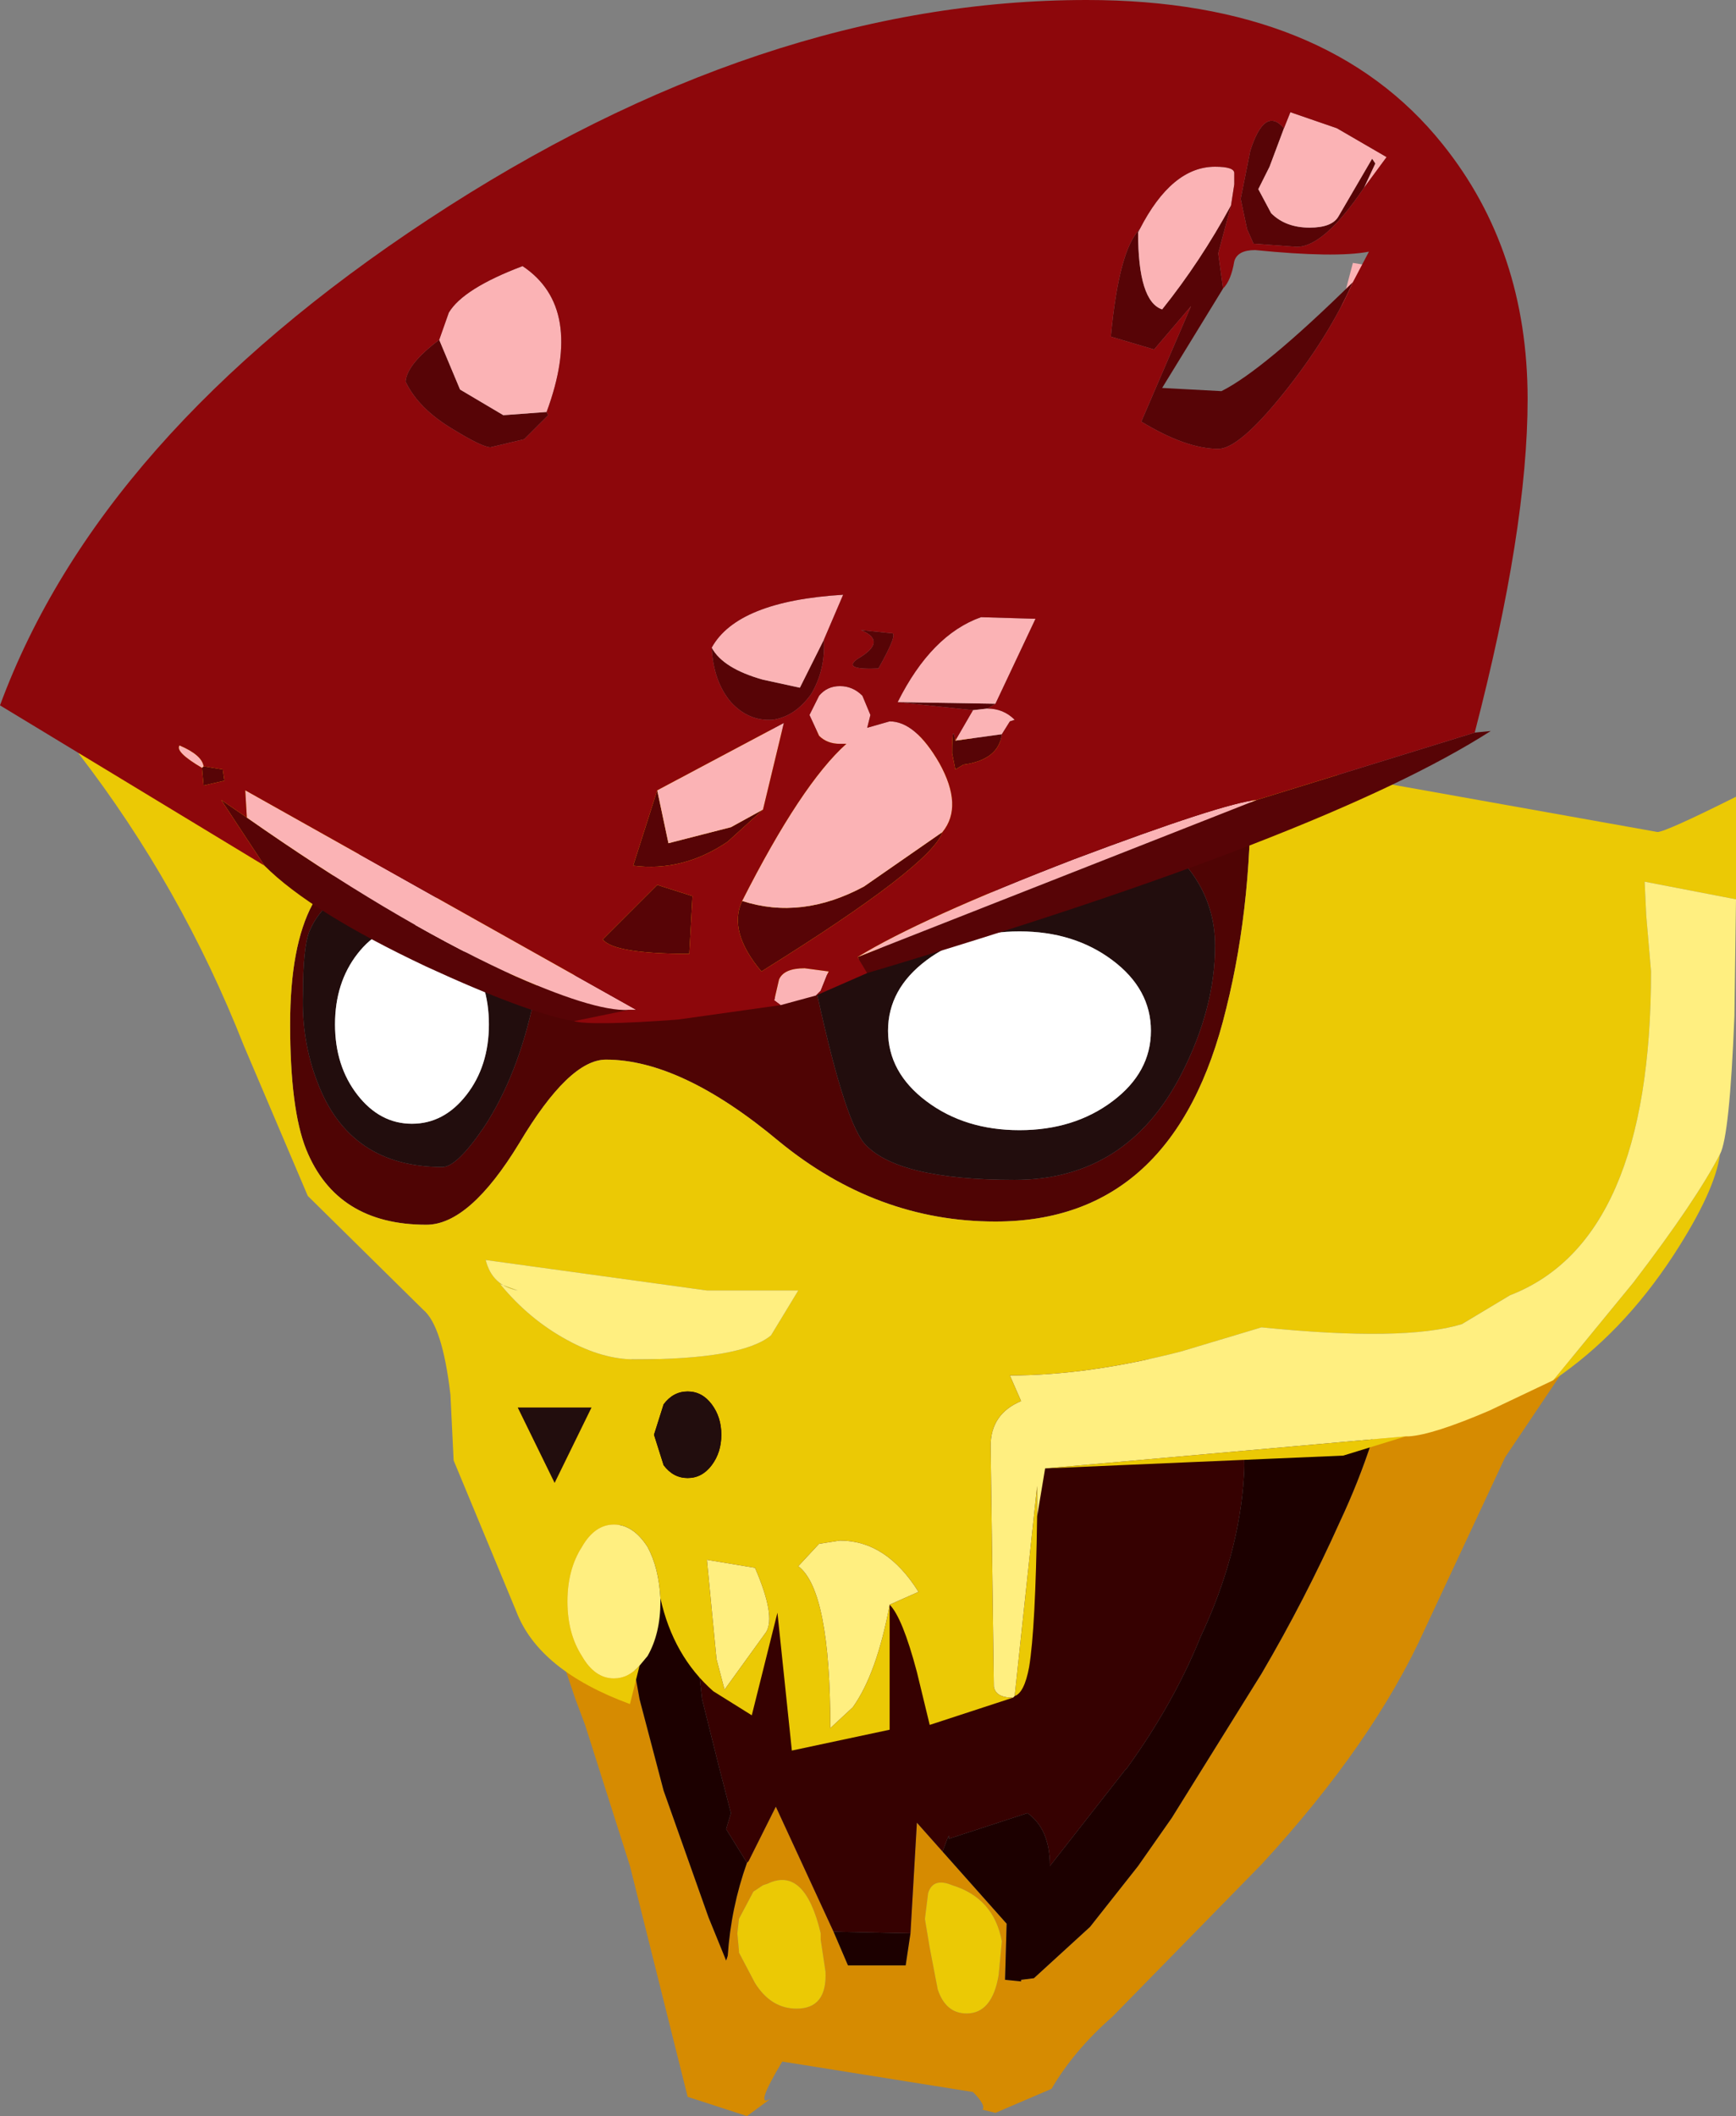 <?xml version="1.0" encoding="UTF-8" standalone="no"?>
<svg xmlns:xlink="http://www.w3.org/1999/xlink" height="66.0px" width="54.15px" xmlns="http://www.w3.org/2000/svg">
  <rect width="100%" height="100%" fill="#808080" stroke="none"/>
  <g transform="matrix(1.0, 0.0, 0.0, 1.0, 72.6, 55.35)">
    <path d="M-29.15 -12.95 L-23.6 -12.95 -25.65 -9.9 -28.15 -4.55 Q-29.75 -1.0 -33.25 2.8 L-37.9 7.55 Q-39.1 8.6 -39.8 9.8 L-41.55 10.55 -41.95 10.45 Q-41.85 10.3 -42.25 9.9 L-48.2 8.95 Q-49.1 10.45 -48.55 10.1 L-49.3 10.65 -51.15 10.05 -52.95 2.85 -54.35 -1.55 -54.65 -2.35 -56.85 -8.85 -58.25 -12.95 -52.9 -12.95 -53.4 -9.8 -53.15 -5.15 -52.65 -2.35 -51.9 0.5 -50.5 4.45 -49.95 5.8 -49.9 5.65 Q-49.8 4.15 -49.3 2.75 L-49.25 2.7 -48.4 1.0 -46.6 4.9 -46.15 5.95 -44.35 5.95 -44.2 4.95 -44.0 1.5 -43.2 2.4 -41.2 4.65 -41.25 6.4 -40.75 6.45 -40.75 6.4 -40.35 6.35 -38.6 4.75 -37.1 2.85 -36.05 1.35 -33.25 -3.15 Q-31.9 -5.45 -30.8 -7.9 -29.65 -10.35 -29.15 -12.95 M-43.6 5.4 L-43.35 6.7 Q-43.1 7.45 -42.45 7.45 -41.65 7.45 -41.45 6.25 L-41.35 5.2 Q-41.6 3.85 -42.9 3.45 -43.5 3.2 -43.65 3.7 L-43.75 4.5 -43.6 5.4 M-48.8 3.45 L-49.1 3.65 -49.55 4.5 -49.6 4.95 -49.55 5.5 -49.55 5.55 -49.05 6.5 Q-48.55 7.3 -47.75 7.3 -46.8 7.3 -46.85 6.15 L-47.0 5.15 -47.0 4.95 Q-47.5 2.85 -48.65 3.4 L-48.8 3.45" fill="#d68b01" fill-rule="evenodd" stroke="none"/>
    <path d="M-43.2 2.4 L-44.0 1.5 -44.2 4.95 -46.6 4.9 -48.4 1.0 -49.25 2.7 -49.3 2.75 -49.95 1.7 -49.8 1.2 -50.15 -0.15 -50.7 -2.35 -50.95 -4.55 Q-51.2 -6.9 -50.4 -9.2 -49.6 -11.4 -47.1 -12.95 L-36.3 -12.95 Q-33.6 -12.0 -33.8 -9.3 -33.95 -6.85 -35.15 -4.3 -36.0 -2.2 -37.45 -0.2 L-37.5 -0.15 -39.85 2.85 Q-39.85 1.7 -40.55 1.2 L-43.0 2.0 -43.0 1.9 -43.05 2.0 -43.2 2.4" fill="#360101" fill-rule="evenodd" stroke="none"/>
    <path d="M-29.15 -12.95 Q-29.65 -10.35 -30.8 -7.9 -31.9 -5.45 -33.25 -3.15 L-36.05 1.35 -37.1 2.85 -38.6 4.75 -40.35 6.35 -40.75 6.4 -40.75 6.45 -41.25 6.4 -41.2 4.65 -43.2 2.4 -43.05 2.0 -43.0 1.9 -43.0 2.0 -40.55 1.2 Q-39.85 1.7 -39.85 2.85 L-37.5 -0.15 -37.45 -0.2 Q-36.0 -2.2 -35.15 -4.3 -33.95 -6.85 -33.8 -9.3 -33.6 -12.0 -36.3 -12.95 L-29.15 -12.95 M-44.2 4.95 L-44.35 5.95 -46.15 5.95 -46.6 4.9 -44.2 4.95 M-49.3 2.75 Q-49.8 4.15 -49.9 5.65 L-49.95 5.8 -50.5 4.45 -51.9 0.5 -52.65 -2.35 -53.15 -5.15 -53.4 -9.8 -52.9 -12.95 -47.1 -12.95 Q-49.6 -11.4 -50.4 -9.2 -51.2 -6.9 -50.95 -4.55 L-50.7 -2.35 -50.15 -0.15 -49.8 1.2 -49.95 1.7 -49.3 2.75" fill="#1c0000" fill-rule="evenodd" stroke="none"/>
    <path d="M-48.8 3.45 L-48.65 3.4 Q-47.5 2.85 -47.0 4.95 L-47.0 5.15 -46.85 6.15 Q-46.8 7.3 -47.75 7.3 -48.55 7.3 -49.05 6.5 L-49.55 5.55 -49.55 5.5 -49.6 4.95 -49.55 4.5 -49.1 3.65 -48.8 3.45 M-43.6 5.4 L-43.75 4.5 -43.65 3.7 Q-43.5 3.2 -42.9 3.45 -41.6 3.85 -41.35 5.2 L-41.45 6.25 Q-41.65 7.45 -42.45 7.45 -43.1 7.45 -43.35 6.7 L-43.6 5.4" fill="#ebc905" fill-rule="evenodd" stroke="none"/>
    <path d="M-26.8 -47.1 L-26.95 -46.1 Q-28.7 -43.2 -29.7 -42.55 L-31.6 -42.6 -30.4 -47.15 Q-28.1 -46.75 -26.8 -47.1" fill="#fbb3b5" fill-rule="evenodd" stroke="none"/>
    <path d="M-52.55 -42.0 L-53.45 -42.55 -51.8 -41.75 -52.55 -42.0" fill="#8d070b" fill-rule="evenodd" stroke="none"/>
    <path d="M-37.3 -29.7 L-33.6 -31.4 Q-33.5 -27.3 -34.35 -23.9 -35.95 -17.25 -41.55 -17.25 -45.25 -17.25 -48.3 -19.75 -51.35 -22.3 -53.7 -22.3 -54.85 -22.3 -56.4 -19.7 -57.95 -17.15 -59.3 -17.15 -62.1 -17.15 -63.05 -19.5 -63.55 -20.75 -63.55 -23.4 -63.55 -25.85 -62.85 -27.15 -62.15 -28.5 -60.5 -29.15 L-59.6 -28.0 Q-62.25 -27.95 -62.95 -26.3 -63.15 -25.8 -63.15 -24.35 -63.2 -22.9 -62.7 -21.6 -61.7 -18.95 -58.8 -18.95 -58.35 -18.95 -57.5 -20.2 -56.45 -21.8 -55.95 -24.15 L-56.05 -24.3 Q-56.2 -24.6 -54.95 -24.9 L-52.45 -25.2 -50.45 -24.7 -48.45 -24.25 -47.6 -24.4 -47.2 -24.75 Q-46.3 -20.5 -45.65 -19.7 -44.65 -18.55 -40.95 -18.55 -37.45 -18.55 -35.75 -21.85 -34.7 -23.9 -34.7 -25.85 -34.7 -28.25 -37.3 -29.7" fill="#4f0404" fill-rule="evenodd" stroke="none"/>
    <path d="M-59.6 -28.0 L-60.5 -29.15 Q-62.15 -28.5 -62.85 -27.15 -63.55 -25.85 -63.55 -23.4 -63.55 -20.75 -63.05 -19.5 -62.1 -17.15 -59.3 -17.15 -57.95 -17.15 -56.4 -19.7 -54.85 -22.3 -53.7 -22.3 -51.35 -22.3 -48.3 -19.75 -45.25 -17.25 -41.55 -17.25 -35.95 -17.25 -34.35 -23.9 -33.5 -27.3 -33.6 -31.4 L-37.3 -29.7 -47.2 -24.75 -47.6 -24.4 -48.45 -24.25 -50.45 -24.7 -52.45 -25.2 -54.95 -24.9 Q-56.2 -24.6 -56.05 -24.3 L-58.75 -27.1 -59.6 -28.0 M-52.65 -3.4 L-52.95 -2.2 Q-55.8 -3.25 -56.5 -5.1 L-58.45 -9.8 -58.55 -11.85 Q-58.8 -14.0 -59.4 -14.5 L-63.0 -18.05 -65.0 -22.75 Q-66.95 -27.7 -70.15 -31.85 -68.75 -32.5 -67.75 -32.5 L-65.25 -32.05 -63.95 -32.2 Q-63.45 -32.2 -62.5 -31.5 -61.55 -30.85 -61.05 -30.85 -60.9 -30.85 -56.3 -32.75 L-44.7 -32.5 -33.5 -31.65 -20.9 -29.4 Q-20.65 -29.4 -18.45 -30.5 L-18.45 -27.3 -21.3 -27.85 -21.25 -26.8 -21.1 -25.05 Q-21.1 -16.65 -25.5 -14.95 L-27.0 -14.05 Q-28.8 -13.5 -33.25 -13.95 L-35.75 -13.2 Q-38.65 -12.45 -41.1 -12.45 L-40.75 -11.65 Q-41.7 -11.25 -41.7 -10.25 L-41.6 -2.75 Q-41.55 -2.4 -41.0 -2.4 L-43.6 -1.55 -44.0 -3.2 Q-44.45 -4.9 -44.85 -5.3 L-44.85 -1.4 -47.9 -0.75 -48.35 -5.05 -49.15 -1.85 -50.35 -2.6 Q-51.6 -3.7 -52.0 -5.5 -52.05 -6.45 -52.4 -7.1 -52.85 -7.8 -53.45 -7.8 -54.05 -7.8 -54.45 -7.1 -54.9 -6.4 -54.9 -5.4 -54.9 -4.4 -54.45 -3.7 -54.05 -3.0 -53.45 -3.0 -53.0 -3.0 -52.65 -3.4 M-18.95 -19.35 Q-19.1 -18.2 -20.4 -16.2 -22.0 -13.75 -24.15 -12.3 L-21.65 -15.35 Q-19.7 -17.9 -18.95 -19.35 M-28.75 -10.55 L-30.7 -9.95 -40.0 -9.55 -28.75 -10.55 M-40.25 -8.05 Q-40.3 -4.55 -40.5 -3.35 -40.65 -2.55 -40.95 -2.45 L-40.25 -9.0 -40.25 -8.05 M-47.7 -15.1 L-50.55 -15.1 -57.45 -16.05 Q-57.25 -15.25 -56.45 -15.1 L-57.0 -15.3 Q-56.1 -14.2 -54.9 -13.55 -53.8 -12.95 -52.8 -12.95 -49.45 -12.95 -48.55 -13.7 L-47.7 -15.1 M-54.15 -11.45 L-56.45 -11.45 -55.3 -9.1 -54.15 -11.45 M-52.2 -10.6 L-51.9 -9.65 Q-51.6 -9.25 -51.15 -9.25 -50.7 -9.25 -50.4 -9.65 -50.1 -10.05 -50.1 -10.6 -50.1 -11.15 -50.4 -11.55 -50.7 -11.95 -51.15 -11.95 -51.6 -11.95 -51.9 -11.55 L-52.2 -10.6 M-47.7 -6.5 Q-46.7 -5.75 -46.7 -1.45 L-46.0 -2.1 Q-45.25 -3.15 -44.85 -5.3 L-43.95 -5.7 Q-44.95 -7.3 -46.4 -7.3 L-47.05 -7.2 -47.7 -6.5 M-50.55 -6.7 L-50.25 -3.6 -50.0 -2.65 -48.7 -4.45 Q-48.4 -4.95 -49.05 -6.45 L-50.55 -6.7" fill="#ebc905" fill-rule="evenodd" stroke="none"/>
    <path d="M-37.3 -29.7 Q-34.7 -28.25 -34.7 -25.85 -34.7 -23.9 -35.75 -21.85 -37.45 -18.55 -40.95 -18.55 -44.65 -18.55 -45.65 -19.7 -46.3 -20.5 -47.2 -24.75 L-37.3 -29.7 M-56.05 -24.3 L-55.95 -24.15 Q-56.45 -21.8 -57.5 -20.2 -58.35 -18.95 -58.8 -18.95 -61.7 -18.95 -62.7 -21.6 -63.2 -22.9 -63.15 -24.35 -63.15 -25.8 -62.95 -26.3 -62.25 -27.95 -59.6 -28.0 L-58.75 -27.1 -56.05 -24.3 M-59.75 -26.5 Q-60.75 -26.5 -61.45 -25.6 -62.15 -24.7 -62.15 -23.4 -62.15 -22.1 -61.45 -21.2 -60.75 -20.3 -59.75 -20.3 -58.75 -20.3 -58.05 -21.2 -57.35 -22.1 -57.35 -23.4 -57.35 -24.7 -58.05 -25.6 -58.75 -26.5 -59.75 -26.5 M-43.7 -25.4 Q-44.9 -24.5 -44.9 -23.2 -44.9 -21.9 -43.7 -21.0 -42.5 -20.1 -40.8 -20.1 -39.1 -20.1 -37.9 -21.0 -36.7 -21.9 -36.7 -23.2 -36.7 -24.5 -37.9 -25.4 -39.1 -26.3 -40.8 -26.3 -42.5 -26.3 -43.7 -25.4 M-52.2 -10.6 L-51.9 -11.55 Q-51.6 -11.95 -51.15 -11.95 -50.7 -11.95 -50.4 -11.55 -50.1 -11.15 -50.1 -10.6 -50.1 -10.05 -50.4 -9.65 -50.7 -9.25 -51.15 -9.25 -51.6 -9.25 -51.9 -9.65 L-52.2 -10.6 M-54.15 -11.45 L-55.3 -9.1 -56.45 -11.45 -54.15 -11.45" fill="#220d0d" fill-rule="evenodd" stroke="none"/>
    <path d="M-18.45 -27.3 L-18.5 -23.65 Q-18.65 -19.9 -18.95 -19.35 -19.7 -17.9 -21.65 -15.35 L-24.15 -12.3 -26.15 -11.35 Q-27.9 -10.6 -28.65 -10.55 L-28.7 -10.55 -28.75 -10.55 -40.0 -9.55 -40.25 -8.05 -40.25 -9.0 -40.95 -2.45 -41.0 -2.4 Q-41.55 -2.4 -41.6 -2.75 L-41.7 -10.25 Q-41.7 -11.25 -40.75 -11.65 L-41.1 -12.45 Q-38.65 -12.45 -35.75 -13.2 L-33.25 -13.95 Q-28.8 -13.5 -27.0 -14.05 L-25.5 -14.95 Q-21.1 -16.65 -21.1 -25.05 L-21.25 -26.8 -21.3 -27.85 -18.45 -27.3 M-52.0 -5.5 L-52.0 -5.4 Q-52.0 -4.4 -52.4 -3.7 L-52.65 -3.4 Q-53.0 -3.0 -53.45 -3.0 -54.05 -3.0 -54.45 -3.7 -54.9 -4.4 -54.9 -5.4 -54.9 -6.4 -54.45 -7.1 -54.05 -7.8 -53.45 -7.8 -52.85 -7.8 -52.4 -7.1 -52.05 -6.45 -52.0 -5.5 M-47.7 -15.1 L-48.55 -13.7 Q-49.45 -12.95 -52.8 -12.95 -53.8 -12.95 -54.9 -13.55 -56.1 -14.2 -57.0 -15.3 L-56.45 -15.1 Q-57.25 -15.25 -57.45 -16.05 L-50.55 -15.1 -47.7 -15.1 M-50.55 -6.7 L-49.05 -6.45 Q-48.4 -4.95 -48.7 -4.45 L-50.0 -2.65 -50.25 -3.6 -50.55 -6.7 M-47.7 -6.5 L-47.05 -7.2 -46.4 -7.3 Q-44.95 -7.3 -43.95 -5.7 L-44.85 -5.3 Q-45.25 -3.15 -46.0 -2.1 L-46.7 -1.45 Q-46.7 -5.75 -47.7 -6.5" fill="#ffef80" fill-rule="evenodd" stroke="none"/>
    <path d="M-43.7 -25.4 Q-42.5 -26.3 -40.8 -26.3 -39.1 -26.3 -37.9 -25.4 -36.7 -24.5 -36.7 -23.2 -36.7 -21.9 -37.9 -21.0 -39.1 -20.1 -40.8 -20.1 -42.5 -20.1 -43.7 -21.0 -44.9 -21.9 -44.9 -23.2 -44.9 -24.5 -43.7 -25.4 M-59.75 -26.5 Q-58.75 -26.5 -58.05 -25.6 -57.35 -24.7 -57.35 -23.4 -57.35 -22.1 -58.05 -21.2 -58.75 -20.3 -59.75 -20.3 -60.75 -20.3 -61.45 -21.2 -62.15 -22.1 -62.15 -23.4 -62.15 -24.7 -61.45 -25.6 -60.75 -26.5 -59.75 -26.5" fill="#ffffff" fill-rule="evenodd" stroke="none"/>
    <path d="M-37.05 -48.2 L-37.1 -48.1 Q-37.1 -45.95 -36.35 -45.7 -35.15 -47.2 -34.2 -48.95 L-34.6 -47.45 -34.45 -46.35 -36.35 -43.25 -34.5 -43.15 Q-33.2 -43.8 -30.4 -46.55 -31.15 -44.85 -32.55 -43.1 -33.95 -41.35 -34.6 -41.35 -35.6 -41.35 -37.0 -42.2 L-35.45 -45.8 -36.6 -44.45 -37.95 -44.85 Q-37.7 -47.55 -37.05 -48.2 M-30.05 -49.5 Q-31.3 -47.65 -32.15 -47.65 L-33.5 -47.75 -33.7 -48.2 -33.9 -49.15 -33.6 -50.65 Q-33.15 -52.05 -32.55 -51.35 L-33.0 -50.15 -33.35 -49.45 -32.95 -48.7 Q-32.5 -48.25 -31.75 -48.25 -31.05 -48.25 -30.85 -48.6 L-29.8 -50.4 -29.7 -50.25 -30.05 -49.5 M-26.6 -32.5 L-26.1 -32.55 Q-31.25 -29.25 -45.55 -25.0 L-45.85 -25.5 -33.4 -30.4 -26.6 -32.5 M-54.7 -23.5 Q-56.15 -23.75 -59.3 -25.2 -62.9 -26.9 -64.35 -28.35 L-65.7 -30.4 -64.9 -29.85 Q-60.4 -26.7 -56.85 -25.05 -54.1 -23.8 -53.0 -23.85 L-54.7 -23.5 M-55.55 -42.5 L-55.5 -42.4 -56.25 -41.65 -57.3 -41.4 Q-57.55 -41.4 -58.45 -41.95 -59.55 -42.6 -59.95 -43.45 -59.9 -44.0 -58.9 -44.75 L-58.25 -43.2 -56.9 -42.4 -55.55 -42.5 M-52.1 -30.7 L-51.75 -29.05 -49.8 -29.55 -48.8 -30.1 -49.9 -29.1 Q-51.3 -28.15 -52.85 -28.35 L-52.1 -30.7 M-51.0 -27.4 L-51.1 -25.6 Q-53.45 -25.6 -53.8 -26.05 L-53.1 -26.75 -52.1 -27.75 -51.0 -27.4 M-45.2 -34.5 Q-46.35 -34.45 -45.85 -34.8 -44.9 -35.35 -45.75 -35.7 L-44.8 -35.6 Q-44.55 -35.65 -45.2 -34.5 M-43.2 -29.4 Q-43.55 -28.35 -48.85 -25.05 -49.9 -26.3 -49.45 -27.25 -47.6 -26.65 -45.65 -27.7 L-43.2 -29.4 M-41.35 -32.45 Q-41.45 -31.65 -42.55 -31.5 L-42.8 -31.35 -42.9 -31.85 Q-42.9 -32.85 -42.8 -32.25 L-41.35 -32.45 M-42.25 -33.2 L-44.6 -33.45 -41.55 -33.4 -41.8 -33.25 -42.25 -33.2 M-46.9 -35.4 Q-46.85 -34.45 -47.3 -33.7 -47.8 -33.0 -48.5 -32.9 -49.25 -32.85 -49.8 -33.45 -50.35 -34.1 -50.4 -35.15 -50.05 -34.5 -48.8 -34.15 L-47.65 -33.9 -46.9 -35.4 M-66.25 -31.45 L-65.65 -31.35 -65.6 -31.0 -66.25 -30.85 -66.3 -31.4 -66.25 -31.45" fill="#570406" fill-rule="evenodd" stroke="none"/>
    <path d="M-37.05 -48.2 Q-36.05 -50.15 -34.7 -50.15 -34.1 -50.15 -34.1 -49.95 L-34.1 -49.6 -34.2 -48.95 Q-35.15 -47.2 -36.35 -45.7 -37.1 -45.95 -37.1 -48.1 L-37.05 -48.2 M-32.55 -51.35 L-32.35 -51.85 -30.9 -51.35 -29.35 -50.45 -30.05 -49.5 -29.7 -50.25 -29.8 -50.4 -30.85 -48.6 Q-31.05 -48.25 -31.75 -48.25 -32.5 -48.25 -32.95 -48.7 L-33.35 -49.45 -33.0 -50.15 -32.55 -51.35 M-47.15 -24.3 L-48.25 -24.0 -48.45 -24.15 -48.3 -24.8 Q-48.15 -25.15 -47.5 -25.15 L-46.75 -25.05 -46.8 -24.95 -47.0 -24.45 -47.15 -24.3 M-64.9 -29.85 L-64.95 -30.7 -52.75 -23.85 -53.0 -23.85 Q-54.1 -23.8 -56.85 -25.05 -60.4 -26.7 -64.9 -29.85 M-58.9 -44.75 L-58.6 -45.6 Q-58.15 -46.35 -56.3 -47.05 -54.35 -45.75 -55.55 -42.5 L-56.9 -42.4 -58.25 -43.2 -58.9 -44.75 M-48.8 -30.1 L-49.8 -29.55 -51.75 -29.05 -52.1 -30.7 -48.15 -32.8 -48.8 -30.1 M-49.45 -27.25 Q-47.6 -30.9 -46.2 -32.15 L-46.4 -32.15 Q-46.8 -32.15 -47.05 -32.4 L-47.35 -33.05 -47.05 -33.65 Q-46.8 -33.95 -46.4 -33.95 -46.0 -33.95 -45.7 -33.65 L-45.45 -33.05 -45.55 -32.65 -44.85 -32.85 Q-44.05 -32.85 -43.3 -31.55 -42.55 -30.2 -43.2 -29.4 L-45.65 -27.7 Q-47.6 -26.65 -49.45 -27.25 M-41.8 -33.25 Q-41.3 -33.25 -40.95 -32.9 L-41.1 -32.85 -41.35 -32.45 -42.8 -32.25 -42.25 -33.2 -41.8 -33.25 M-44.6 -33.45 Q-43.55 -35.55 -42.0 -36.1 L-40.3 -36.05 -41.55 -33.4 -44.6 -33.45 M-50.4 -35.15 Q-49.6 -36.6 -46.3 -36.8 L-46.9 -35.4 -47.65 -33.9 -48.8 -34.15 Q-50.05 -34.5 -50.4 -35.15 M-66.3 -31.4 Q-67.15 -31.9 -67.0 -32.1 -66.3 -31.8 -66.25 -31.45 L-66.3 -31.4 M-45.85 -25.5 Q-43.9 -26.7 -39.1 -28.55 -34.45 -30.3 -33.4 -30.4 L-45.85 -25.5" fill="#fbb3b5" fill-rule="evenodd" stroke="none"/>
    <path d="M-34.2 -48.95 L-34.1 -49.6 -34.1 -49.95 Q-34.1 -50.15 -34.7 -50.15 -36.05 -50.15 -37.05 -48.2 -37.7 -47.55 -37.95 -44.85 L-36.6 -44.45 -35.45 -45.8 -37.0 -42.2 Q-35.6 -41.35 -34.6 -41.35 -33.95 -41.35 -32.55 -43.1 -31.15 -44.85 -30.4 -46.55 L-29.9 -47.5 Q-30.95 -47.3 -33.45 -47.55 -34.0 -47.55 -34.1 -47.2 -34.2 -46.6 -34.45 -46.35 L-34.6 -47.45 -34.2 -48.95 M-30.05 -49.5 L-29.35 -50.45 -30.9 -51.35 -32.35 -51.85 -32.55 -51.35 Q-33.15 -52.05 -33.6 -50.65 L-33.9 -49.15 -33.7 -48.2 -33.5 -47.75 -32.15 -47.65 Q-31.3 -47.65 -30.05 -49.5 M-64.35 -28.35 L-72.6 -33.35 Q-69.5 -41.75 -59.25 -48.5 -48.85 -55.35 -38.7 -55.35 -31.2 -55.35 -27.6 -50.85 -24.95 -47.55 -24.95 -42.9 -24.95 -38.85 -26.6 -32.5 L-33.4 -30.4 Q-34.45 -30.3 -39.1 -28.55 -43.9 -26.7 -45.85 -25.5 L-45.55 -25.0 -47.15 -24.3 -47.0 -24.45 -46.8 -24.95 -46.75 -25.05 -47.5 -25.15 Q-48.15 -25.15 -48.3 -24.8 L-48.45 -24.15 -48.25 -24.0 -51.45 -23.55 Q-54.15 -23.35 -54.7 -23.5 L-53.0 -23.85 -52.75 -23.85 -64.95 -30.7 -64.9 -29.85 -65.7 -30.4 -64.35 -28.35 M-58.9 -44.75 Q-59.9 -44.0 -59.95 -43.45 -59.55 -42.6 -58.45 -41.95 -57.55 -41.4 -57.3 -41.4 L-56.25 -41.65 -55.5 -42.4 -55.55 -42.5 Q-54.35 -45.75 -56.3 -47.05 -58.15 -46.35 -58.6 -45.6 L-58.9 -44.75 M-52.1 -30.7 L-52.85 -28.35 Q-51.3 -28.15 -49.9 -29.1 L-48.8 -30.1 -48.15 -32.8 -52.1 -30.7 M-45.2 -34.5 Q-44.55 -35.65 -44.8 -35.6 L-45.75 -35.7 Q-44.9 -35.35 -45.85 -34.8 -46.35 -34.45 -45.2 -34.5 M-51.0 -27.4 L-52.1 -27.75 -53.1 -26.75 -53.8 -26.05 Q-53.45 -25.6 -51.1 -25.6 L-51.0 -27.4 M-43.2 -29.4 Q-42.55 -30.2 -43.3 -31.55 -44.05 -32.85 -44.85 -32.85 L-45.55 -32.65 -45.45 -33.05 -45.7 -33.65 Q-46.0 -33.95 -46.4 -33.95 -46.8 -33.95 -47.05 -33.65 L-47.35 -33.05 -47.05 -32.4 Q-46.8 -32.15 -46.4 -32.15 L-46.2 -32.15 Q-47.6 -30.9 -49.45 -27.25 -49.9 -26.3 -48.85 -25.05 -43.55 -28.35 -43.2 -29.4 M-41.35 -32.45 L-41.1 -32.85 -40.95 -32.9 Q-41.3 -33.25 -41.8 -33.25 L-41.55 -33.4 -40.3 -36.05 -42.0 -36.1 Q-43.55 -35.55 -44.6 -33.45 L-42.25 -33.2 -42.8 -32.25 Q-42.9 -32.85 -42.9 -31.85 L-42.8 -31.35 -42.55 -31.5 Q-41.45 -31.65 -41.35 -32.45 M-46.9 -35.4 L-46.3 -36.8 Q-49.6 -36.6 -50.4 -35.15 -50.35 -34.1 -49.8 -33.45 -49.25 -32.85 -48.5 -32.9 -47.8 -33.0 -47.3 -33.7 -46.85 -34.45 -46.9 -35.4 M-66.3 -31.4 L-66.25 -30.85 -65.6 -31.0 -65.65 -31.35 -66.25 -31.45 Q-66.3 -31.8 -67.0 -32.1 -67.15 -31.9 -66.3 -31.4" fill="#8d070b" fill-rule="evenodd" stroke="none"/>
  </g>
</svg>
